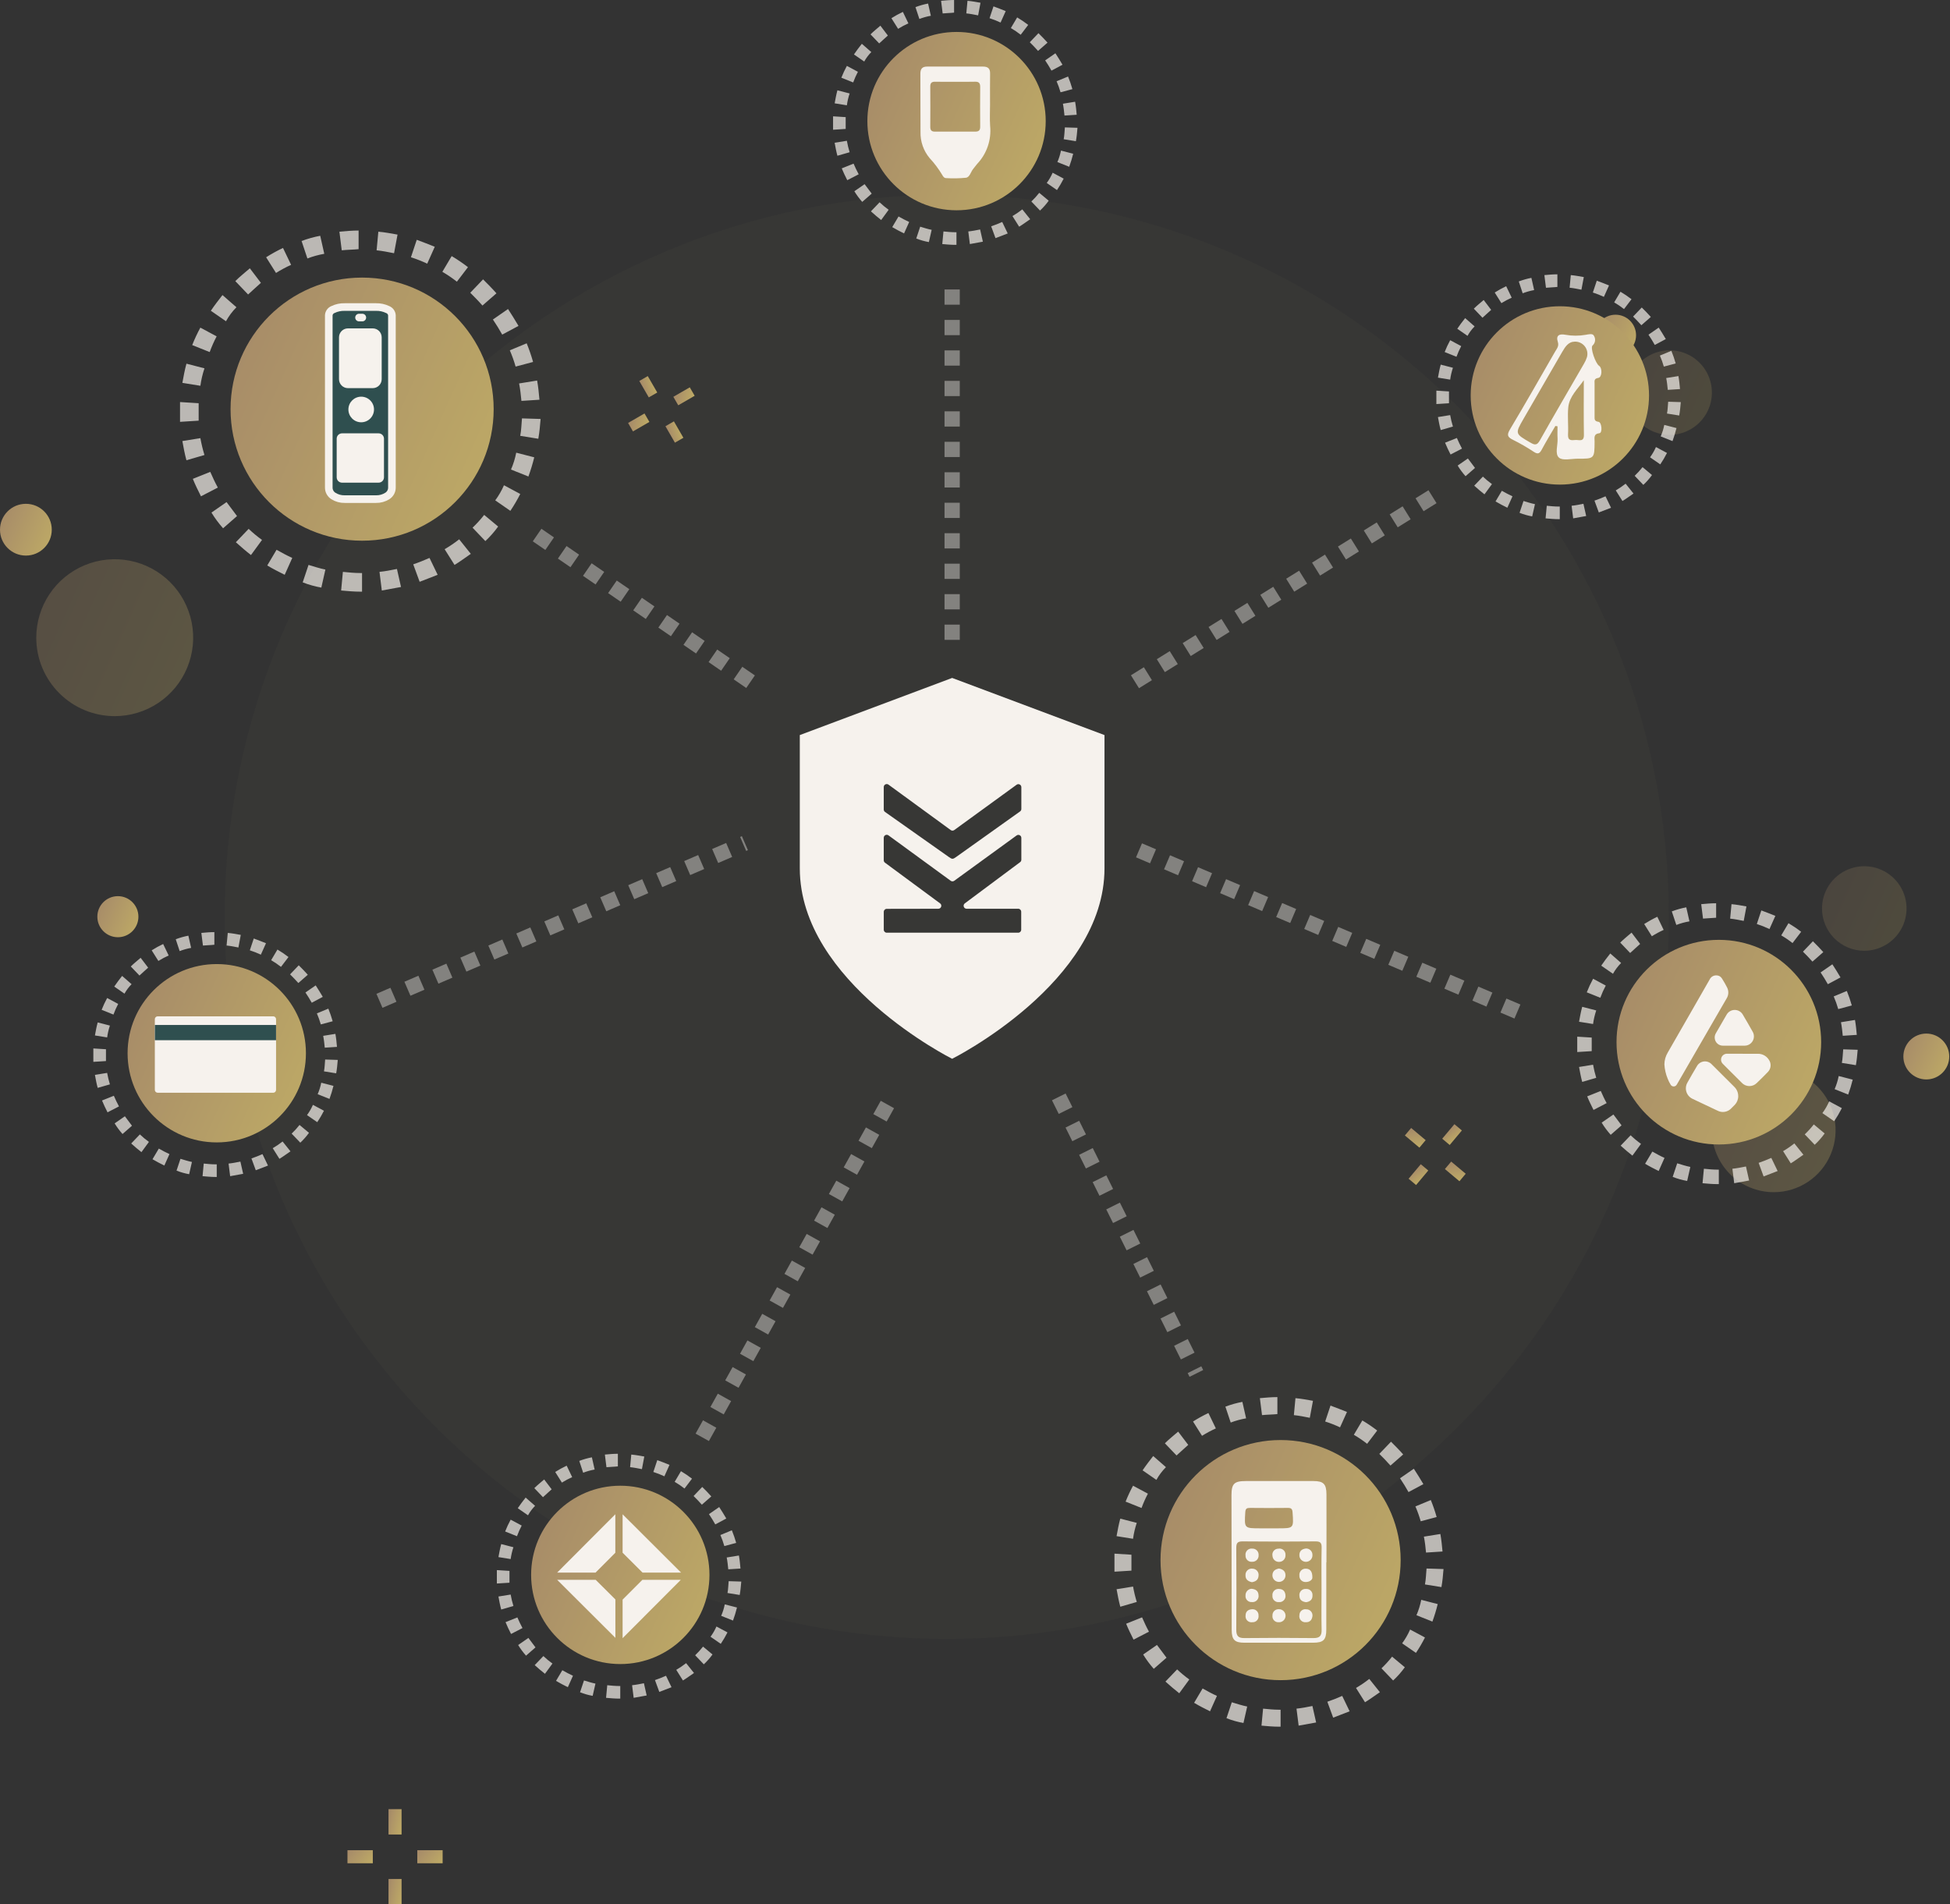 <svg width="256" height="250" viewBox="0 0 256 250" fill="none" xmlns="http://www.w3.org/2000/svg">
<rect x="0" y="0" width="256" height="250" fill="#333333" stroke="none"/>
<path d="M124.287 215.161C176.646 215.161 219.09 172.717 219.09 120.359C219.09 68.001 176.646 25.557 124.287 25.557C71.929 25.557 29.484 68.001 29.484 120.359C29.484 172.717 71.929 215.161 124.287 215.161Z" fill="#C3B075" fill-opacity="0.03"/>
<path opacity="0.3" d="M232.859 156.511C234.465 156.511 236.035 156.035 237.37 155.142C238.706 154.25 239.747 152.982 240.362 151.498C240.976 150.014 241.137 148.381 240.824 146.805C240.51 145.23 239.737 143.783 238.601 142.647C237.465 141.511 236.018 140.738 234.443 140.425C232.868 140.111 231.235 140.272 229.751 140.887C228.267 141.501 226.998 142.542 226.106 143.878C225.214 145.213 224.737 146.784 224.737 148.39C224.738 150.544 225.593 152.609 227.116 154.132C228.639 155.655 230.705 156.511 232.859 156.511Z" fill="url(#paint0_linear_657_5598)"/>
<path opacity="0.2" d="M244.746 124.818C245.843 124.818 246.916 124.492 247.829 123.882C248.742 123.272 249.453 122.406 249.873 121.391C250.293 120.377 250.403 119.261 250.189 118.185C249.975 117.108 249.446 116.119 248.67 115.343C247.894 114.567 246.905 114.038 245.828 113.824C244.752 113.61 243.636 113.72 242.622 114.14C241.607 114.56 240.741 115.271 240.131 116.184C239.521 117.097 239.195 118.17 239.195 119.267C239.195 120.739 239.78 122.151 240.821 123.192C241.862 124.233 243.274 124.818 244.746 124.818Z" fill="url(#paint1_linear_657_5598)"/>
<path opacity="0.3" d="M15.061 94.016C17.098 94.016 19.089 93.412 20.783 92.28C22.477 91.148 23.797 89.54 24.577 87.657C25.356 85.775 25.56 83.704 25.163 81.707C24.765 79.709 23.784 77.873 22.344 76.433C20.903 74.992 19.068 74.011 17.07 73.614C15.072 73.216 13.001 73.421 11.119 74.2C9.237 74.98 7.628 76.3 6.497 77.994C5.365 79.687 4.761 81.679 4.761 83.716C4.761 86.448 5.846 89.067 7.778 90.999C9.709 92.931 12.329 94.016 15.061 94.016Z" fill="url(#paint2_linear_657_5598)"/>
<path opacity="0.2" d="M219.192 57.087C220.29 57.087 221.363 56.762 222.275 56.152C223.188 55.542 223.9 54.675 224.32 53.661C224.74 52.647 224.85 51.531 224.635 50.454C224.421 49.378 223.893 48.389 223.116 47.612C222.34 46.836 221.351 46.308 220.275 46.093C219.198 45.879 218.082 45.989 217.068 46.409C216.054 46.829 215.187 47.541 214.577 48.453C213.967 49.366 213.642 50.439 213.642 51.537C213.642 53.009 214.226 54.421 215.267 55.462C216.308 56.502 217.72 57.087 219.192 57.087Z" fill="url(#paint3_linear_657_5598)"/>
<path d="M85.04 49.373L83.929 50.015L85.174 52.171L86.285 51.529L85.04 49.373Z" fill="url(#paint4_linear_657_5598)"/>
<path d="M88.472 55.316L87.36 55.957L88.605 58.114L89.717 57.472L88.472 55.316Z" fill="url(#paint5_linear_657_5598)"/>
<path d="M90.555 50.849L88.398 52.094L89.04 53.206L91.197 51.96L90.555 50.849Z" fill="url(#paint6_linear_657_5598)"/>
<path d="M84.612 54.28L82.455 55.525L83.097 56.636L85.253 55.391L84.612 54.28Z" fill="url(#paint7_linear_657_5598)"/>
<path d="M52.719 237.508H51.005V240.835H52.719V237.508Z" fill="url(#paint8_linear_657_5598)"/>
<path d="M52.719 246.673H51.005V250H52.719V246.673Z" fill="url(#paint9_linear_657_5598)"/>
<path d="M58.11 242.897H54.783V244.611H58.11V242.897Z" fill="url(#paint10_linear_657_5598)"/>
<path d="M48.943 242.897H45.616V244.611H48.943V242.897Z" fill="url(#paint11_linear_657_5598)"/>
<path d="M3.398 72.937C5.274 72.937 6.796 71.415 6.796 69.539C6.796 67.662 5.274 66.141 3.398 66.141C1.521 66.141 0 67.662 0 69.539C0 71.415 1.521 72.937 3.398 72.937Z" fill="url(#paint12_linear_657_5598)"/>
<path d="M15.475 123.039C16.964 123.039 18.171 121.832 18.171 120.344C18.171 118.855 16.964 117.648 15.475 117.648C13.987 117.648 12.78 118.855 12.78 120.344C12.78 121.832 13.987 123.039 15.475 123.039Z" fill="url(#paint13_linear_657_5598)"/>
<path d="M252.889 141.71C254.552 141.71 255.9 140.362 255.9 138.699C255.9 137.036 254.552 135.688 252.889 135.688C251.226 135.688 249.878 137.036 249.878 138.699C249.878 140.362 251.226 141.71 252.889 141.71Z" fill="url(#paint14_linear_657_5598)"/>
<path d="M191.919 148.407L190.937 147.583L189.336 149.49L190.319 150.315L191.919 148.407Z" fill="url(#paint15_linear_657_5598)"/>
<path d="M187.506 153.664L186.523 152.839L184.923 154.746L185.906 155.571L187.506 153.664Z" fill="url(#paint16_linear_657_5598)"/>
<path d="M192.422 154.091L190.515 152.491L189.69 153.474L191.597 155.074L192.422 154.091Z" fill="url(#paint17_linear_657_5598)"/>
<path d="M187.166 149.681L185.259 148.08L184.434 149.063L186.342 150.664L187.166 149.681Z" fill="url(#paint18_linear_657_5598)"/>
<path d="M212.09 46.706C213.578 46.706 214.785 45.499 214.785 44.011C214.785 42.523 213.578 41.316 212.09 41.316C210.601 41.316 209.395 42.523 209.395 44.011C209.395 45.499 210.601 46.706 212.09 46.706Z" fill="url(#paint19_linear_657_5598)"/>
<path d="M125.576 27.606C132.042 27.606 137.283 22.365 137.283 15.9C137.283 9.435 132.042 4.194 125.576 4.194C119.111 4.194 113.87 9.435 113.87 15.9C113.87 22.365 119.111 27.606 125.576 27.606Z" fill="url(#paint20_linear_657_5598)"/>
<g opacity="0.696">
<path d="M125.411 32.143C124.842 32.143 124.273 32.092 123.704 32.04L123.859 30.384C124.376 30.436 124.894 30.488 125.411 30.488H125.566V32.143H125.411ZM127.326 32.04L127.12 30.384C127.637 30.332 128.154 30.229 128.672 30.125L129.034 31.729L127.326 32.04ZM121.944 31.781C121.378 31.679 120.823 31.522 120.288 31.311L120.805 29.759C121.323 29.914 121.788 30.069 122.311 30.172L121.944 31.781ZM130.692 31.264L130.123 29.711C130.594 29.556 131.106 29.349 131.572 29.142L132.296 30.647C131.776 30.85 131.207 31.057 130.69 31.264H130.692ZM118.686 30.643C118.169 30.384 117.651 30.125 117.134 29.815L117.962 28.418C118.432 28.677 118.893 28.935 119.359 29.142L118.686 30.643ZM133.798 29.763L132.918 28.366C133.369 28.103 133.801 27.809 134.212 27.487L135.246 28.78C134.778 29.09 134.312 29.449 133.795 29.763H133.798ZM115.681 28.885C115.211 28.522 114.802 28.16 114.336 27.746L115.474 26.556C115.847 26.912 116.245 27.24 116.664 27.539L115.681 28.885ZM136.538 27.643L135.4 26.453C135.771 26.099 136.117 25.718 136.435 25.315L137.676 26.349C137.34 26.816 136.958 27.248 136.538 27.641V27.643ZM113.197 26.505C112.811 26.07 112.465 25.603 112.162 25.108L113.507 24.176L114.439 25.418L113.197 26.505ZM138.763 24.952L137.418 24.021C137.726 23.603 137.986 23.152 138.194 22.676L139.642 23.452C139.38 23.969 139.086 24.469 138.763 24.95V24.952ZM111.231 23.656C110.972 23.139 110.713 22.621 110.506 22.104L112.059 21.483C112.266 21.953 112.473 22.414 112.731 22.88L111.231 23.656ZM140.368 21.896L138.816 21.275C139.027 20.792 139.184 20.287 139.286 19.77L140.89 20.184C140.747 20.764 140.573 21.335 140.368 21.896ZM109.936 20.447C109.781 19.878 109.678 19.309 109.574 18.74L111.178 18.481C111.268 18.99 111.389 19.492 111.54 19.986L109.936 20.447ZM141.247 18.537L139.643 18.278C139.747 17.761 139.747 17.243 139.799 16.726L141.454 16.778C141.403 17.394 141.352 17.963 141.247 18.537ZM109.367 17.032V15.271L111.023 15.375V16.927L109.367 17.032ZM139.747 15.168C139.695 14.651 139.643 14.133 139.54 13.616L141.144 13.357C141.247 13.926 141.299 14.495 141.351 15.066L139.747 15.168ZM111.179 13.823L109.575 13.564C109.679 12.995 109.782 12.426 109.937 11.856L111.541 12.27C111.372 12.775 111.25 13.295 111.179 13.823ZM139.229 12.115C139.088 11.622 138.915 11.138 138.712 10.667L140.217 10.046C140.438 10.587 140.628 11.139 140.786 11.701L139.229 12.115ZM112.007 10.823L110.455 10.202C110.665 9.671 110.907 9.152 111.179 8.65L112.628 9.426C112.39 9.877 112.182 10.344 112.007 10.823ZM138.039 9.271C137.781 8.8 137.522 8.391 137.212 7.926L138.557 6.994C138.867 7.465 139.178 7.977 139.488 8.499L138.039 9.271ZM113.456 8.078L112.11 7.147C112.421 6.676 112.783 6.215 113.145 5.75L114.387 6.836C114.02 7.205 113.707 7.623 113.456 8.078ZM136.279 6.684C135.917 6.27 135.555 5.908 135.193 5.545L136.331 4.356C136.745 4.769 137.159 5.183 137.521 5.597L136.279 6.684ZM115.423 5.701L114.284 4.511C114.698 4.097 115.164 3.735 115.578 3.372L116.561 4.666C116.199 4.973 115.837 5.336 115.423 5.698V5.701ZM134.002 4.562C133.591 4.24 133.159 3.946 132.708 3.683L133.536 2.286C134.039 2.584 134.523 2.912 134.985 3.269L134.002 4.562ZM117.906 3.786L117.027 2.389C117.511 2.083 118.013 1.806 118.532 1.562L119.256 3.067C118.79 3.274 118.339 3.513 117.906 3.783V3.786ZM131.358 2.959C130.888 2.738 130.404 2.548 129.91 2.389L130.427 0.837C130.996 1.044 131.514 1.251 132.031 1.458L131.358 2.959ZM120.697 2.488L120.185 0.936C120.723 0.732 121.277 0.574 121.841 0.466L122.203 2.07C121.69 2.161 121.187 2.301 120.701 2.489L120.697 2.488ZM128.411 2.018C127.894 1.914 127.376 1.811 126.859 1.759L127.014 0.103C127.583 0.155 128.152 0.259 128.722 0.362L128.411 2.018ZM123.754 1.759L123.547 0.103C124.116 0.052 124.685 0 125.254 0V1.656C124.789 1.712 124.272 1.712 123.755 1.765L123.754 1.759Z" fill="#F6F2ED"/>
</g>
<path d="M129.975 13.671C129.975 14.622 129.922 15.576 129.985 16.524C130.077 17.428 129.974 18.341 129.682 19.201C129.389 20.061 128.915 20.849 128.292 21.509C128.104 21.715 127.949 21.959 127.765 22.175C127.436 22.561 127.327 23.256 126.819 23.334C125.952 23.42 125.08 23.436 124.21 23.383C123.948 23.383 123.804 23.159 123.697 22.961C123.221 22.166 122.664 21.423 122.033 20.745C121.236 19.786 120.814 18.57 120.846 17.323C120.823 14.779 120.851 12.233 120.829 9.689C120.824 9.037 121.068 8.738 121.727 8.741C124.169 8.75 126.611 8.75 129.054 8.741C129.695 8.741 129.995 8.994 129.982 9.661C129.959 10.998 129.976 12.334 129.975 13.671ZM125.389 10.736C124.516 10.736 123.643 10.752 122.77 10.729C122.3 10.717 122.126 10.907 122.128 11.362C122.139 13.133 122.139 14.905 122.128 16.676C122.128 17.105 122.316 17.28 122.726 17.28C124.497 17.276 126.269 17.276 128.041 17.28C128.489 17.28 128.687 17.11 128.682 16.64C128.667 14.895 128.667 13.149 128.682 11.403C128.682 10.912 128.509 10.711 128.004 10.727C127.132 10.754 126.258 10.735 125.385 10.735" fill="#F6F2ED"/>
<path d="M204.781 63.619C211.246 63.619 216.487 58.378 216.487 51.913C216.487 45.448 211.246 40.206 204.781 40.206C198.315 40.206 193.074 45.448 193.074 51.913C193.074 58.378 198.315 63.619 204.781 63.619Z" fill="url(#paint21_linear_657_5598)"/>
<g opacity="0.696">
<path d="M204.614 68.156C204.045 68.156 203.476 68.104 202.907 68.052L203.062 66.397C203.58 66.448 204.097 66.5 204.614 66.5H204.77V68.156H204.614ZM206.53 68.052L206.323 66.397C206.84 66.345 207.357 66.242 207.875 66.138L208.237 67.742L206.53 68.052ZM201.147 67.794C200.581 67.692 200.026 67.534 199.491 67.323L200.009 65.771C200.526 65.926 200.992 66.082 201.514 66.185L201.147 67.794ZM209.896 67.276L209.326 65.724C209.797 65.569 210.309 65.362 210.775 65.155L211.499 66.66C210.979 66.862 210.41 67.069 209.893 67.276H209.896ZM197.889 66.656C197.372 66.397 196.854 66.138 196.337 65.828L197.165 64.431C197.635 64.689 198.096 64.948 198.562 65.155L197.889 66.656ZM213.001 65.776L212.121 64.379C212.572 64.116 213.004 63.822 213.415 63.499L214.45 64.793C213.981 65.102 213.515 65.462 212.998 65.776H213.001ZM194.884 64.897C194.414 64.535 194.005 64.173 193.539 63.759L194.677 62.569C195.05 62.924 195.448 63.253 195.867 63.552L194.884 64.897ZM215.741 63.656L214.603 62.465C214.974 62.111 215.32 61.731 215.638 61.327L216.879 62.362C216.543 62.828 216.162 63.261 215.741 63.654V63.656ZM192.4 62.517C192.014 62.083 191.668 61.616 191.365 61.12L192.71 60.189L193.642 61.431L192.4 62.517ZM217.966 60.965L216.621 60.034C216.929 59.616 217.189 59.164 217.397 58.689L218.846 59.465C218.583 59.981 218.289 60.481 217.966 60.962V60.965ZM190.434 59.669C190.175 59.151 189.916 58.634 189.71 58.117L191.262 57.496C191.469 57.966 191.676 58.427 191.934 58.893L190.434 59.669ZM219.571 57.909L218.019 57.288C218.23 56.805 218.388 56.3 218.489 55.783L220.093 56.197C219.95 56.776 219.776 57.348 219.571 57.909ZM189.139 56.46C188.984 55.891 188.881 55.322 188.777 54.753L190.381 54.494C190.471 55.002 190.592 55.505 190.743 55.999L189.139 56.46ZM220.45 54.549L218.846 54.291C218.95 53.773 218.95 53.256 219.002 52.739L220.657 52.79C220.606 53.407 220.555 53.976 220.45 54.549ZM188.57 53.044V51.284L190.226 51.388V52.94L188.57 53.044ZM218.95 51.181C218.898 50.663 218.846 50.146 218.743 49.629L220.347 49.37C220.45 49.939 220.502 50.508 220.554 51.078L218.95 51.181ZM190.382 49.836L188.778 49.577C188.882 49.008 188.985 48.439 189.14 47.868L190.744 48.282C190.575 48.788 190.453 49.307 190.382 49.836ZM218.433 48.128C218.291 47.635 218.119 47.151 217.915 46.679L219.42 46.059C219.641 46.599 219.831 47.152 219.989 47.714L218.433 48.128ZM191.21 46.836L189.658 46.215C189.868 45.683 190.11 45.165 190.382 44.663L191.831 45.439C191.593 45.89 191.386 46.357 191.21 46.836ZM217.243 45.283C216.984 44.813 216.725 44.404 216.415 43.938L217.76 43.007C218.07 43.477 218.381 43.99 218.691 44.512L217.243 45.283ZM192.659 44.091L191.313 43.159C191.624 42.689 191.986 42.228 192.348 41.762L193.59 42.849C193.223 43.217 192.91 43.635 192.659 44.091ZM215.482 42.696C215.12 42.282 214.758 41.92 214.396 41.558L215.534 40.368C215.948 40.782 216.362 41.196 216.724 41.61L215.482 42.696ZM194.626 41.713L193.487 40.523C193.901 40.109 194.367 39.747 194.781 39.385L195.764 40.679C195.402 40.985 195.04 41.348 194.626 41.711V41.713ZM213.205 40.575C212.795 40.253 212.362 39.959 211.911 39.696L212.739 38.299C213.242 38.596 213.726 38.925 214.188 39.282L213.205 40.575ZM197.109 39.799L196.23 38.402C196.714 38.096 197.217 37.819 197.735 37.574L198.459 39.079C197.993 39.287 197.542 39.526 197.109 39.795V39.799ZM210.562 38.971C210.091 38.751 209.608 38.56 209.113 38.402L209.63 36.85C210.199 37.057 210.717 37.264 211.234 37.471L210.562 38.971ZM199.9 38.501L199.389 36.949C199.926 36.744 200.48 36.587 201.044 36.478L201.406 38.082C200.893 38.174 200.39 38.314 199.904 38.502L199.9 38.501ZM207.614 38.031C207.097 37.927 206.579 37.824 206.062 37.772L206.217 36.116C206.786 36.168 207.356 36.271 207.925 36.375L207.614 38.031ZM202.957 37.772L202.75 36.116C203.319 36.064 203.888 36.013 204.457 36.013V37.668C203.992 37.725 203.475 37.725 202.958 37.778L202.957 37.772Z" fill="#F6F2ED"/>
</g>
<path d="M204.191 55.923C203.595 56.95 202.968 57.964 202.411 59.011C202.135 59.527 201.913 59.685 201.36 59.317C200.48 58.733 199.564 58.204 198.617 57.735C197.922 57.391 197.789 57.115 198.227 56.383C200.244 53.007 202.187 49.587 204.148 46.177C204.373 45.787 204.698 45.448 204.515 44.887C204.224 44.001 204.751 43.804 205.493 43.946C206.376 44.107 207.281 44.11 208.165 43.955C208.527 43.896 209.102 43.727 209.262 44.096C209.384 44.295 209.432 44.531 209.398 44.762C209.363 44.993 209.249 45.205 209.074 45.36C208.736 45.657 209.472 47.726 209.926 48.019C210.379 48.313 210.333 49.535 209.825 49.612C209.241 49.701 209.34 50.024 209.34 50.364C209.335 51.787 209.34 53.209 209.34 54.632C209.34 54.995 209.285 55.303 209.852 55.377C210.292 55.433 210.392 56.817 209.99 56.867C209.165 56.967 209.346 57.49 209.342 57.968C209.325 60.226 209.327 60.226 207.099 60.219C206.264 60.219 205.155 60.502 204.669 60.083C204.091 59.584 204.531 58.442 204.481 57.581C204.449 57.044 204.475 56.504 204.475 55.966L204.193 55.924M206.685 44.856C205.927 44.872 205.499 45.492 205.106 46.173C203.413 49.104 201.72 52.033 200.026 54.961C198.876 56.954 198.892 56.936 200.926 58.112C201.506 58.448 201.788 58.473 202.165 57.804C204.053 54.442 206.007 51.118 207.932 47.776C208.102 47.496 208.239 47.198 208.34 46.887C208.408 46.639 208.417 46.379 208.364 46.128C208.312 45.877 208.2 45.642 208.038 45.443C207.877 45.244 207.669 45.086 207.434 44.983C207.199 44.881 206.943 44.836 206.687 44.853M207.926 49.913C207.136 51.054 206.034 52.04 205.889 53.45C205.767 54.637 205.919 55.85 205.854 57.046C205.808 57.883 206.314 57.806 206.818 57.762C207.282 57.721 207.956 58.075 207.939 57.09C207.898 54.698 207.926 52.305 207.926 49.913Z" fill="#F6F2ED"/>
<path d="M28.456 149.975C34.922 149.975 40.163 144.734 40.163 138.269C40.163 131.804 34.922 126.563 28.456 126.563C21.991 126.563 16.75 131.804 16.75 138.269C16.75 144.734 21.991 149.975 28.456 149.975Z" fill="url(#paint22_linear_657_5598)"/>
<g opacity="0.696">
<path d="M28.299 154.513C27.73 154.513 27.161 154.461 26.591 154.409L26.747 152.754C27.264 152.805 27.782 152.857 28.299 152.857H28.454V154.513H28.299ZM30.214 154.409L30.007 152.754C30.525 152.702 31.042 152.598 31.559 152.495L31.922 154.099L30.214 154.409ZM24.831 154.151C24.265 154.049 23.711 153.891 23.176 153.68L23.693 152.128C24.21 152.283 24.676 152.439 25.198 152.542L24.831 154.151ZM33.58 153.633L33.011 152.081C33.481 151.926 33.994 151.719 34.46 151.512L35.184 153.017C34.664 153.219 34.095 153.426 33.577 153.633H33.58ZM21.574 153.012C21.056 152.754 20.539 152.495 20.021 152.185L20.849 150.788C21.32 151.046 21.781 151.305 22.246 151.512L21.574 153.012ZM36.685 152.133L35.806 150.736C36.257 150.473 36.689 150.179 37.099 149.856L38.134 151.15C37.666 151.459 37.2 151.819 36.683 152.133H36.685ZM18.569 151.254C18.099 150.892 17.689 150.53 17.224 150.116L18.362 148.926C18.735 149.281 19.133 149.61 19.552 149.909L18.569 151.254ZM39.426 150.012L38.288 148.822C38.659 148.468 39.005 148.088 39.322 147.684L40.564 148.719C40.227 149.185 39.846 149.618 39.426 150.011V150.012ZM16.085 148.874C15.699 148.44 15.353 147.973 15.05 147.477L16.395 146.546L17.326 147.788L16.085 148.874ZM41.651 147.322L40.305 146.391C40.613 145.973 40.873 145.521 41.081 145.045L42.53 145.822C42.268 146.338 41.974 146.838 41.651 147.319V147.322ZM14.118 146.026C13.86 145.508 13.601 144.991 13.394 144.474L14.946 143.853C15.153 144.323 15.36 144.784 15.619 145.25L14.118 146.026ZM43.255 144.266L41.703 143.645C41.914 143.162 42.072 142.657 42.174 142.14L43.778 142.554C43.635 143.133 43.46 143.705 43.255 144.266ZM12.824 142.817C12.669 142.248 12.565 141.679 12.462 141.11L14.066 140.851C14.156 141.359 14.277 141.862 14.428 142.356L12.824 142.817ZM44.135 140.906L42.531 140.648C42.635 140.13 42.635 139.613 42.686 139.095L44.342 139.147C44.29 139.763 44.239 140.333 44.135 140.906ZM12.255 139.401V137.641L13.911 137.745V139.297L12.255 139.401ZM42.635 137.538C42.583 137.02 42.531 136.503 42.428 135.985L44.032 135.727C44.135 136.296 44.187 136.865 44.239 137.435L42.635 137.538ZM14.067 136.192L12.463 135.934C12.566 135.365 12.67 134.795 12.825 134.225L14.429 134.639C14.259 135.144 14.138 135.664 14.067 136.192ZM42.117 134.485C41.976 133.992 41.803 133.508 41.6 133.036L43.105 132.415C43.325 132.956 43.516 133.509 43.674 134.071L42.117 134.485ZM14.895 133.193L13.342 132.572C13.552 132.04 13.794 131.522 14.067 131.019L15.515 131.796C15.277 132.247 15.07 132.714 14.895 133.193ZM40.927 131.64C40.668 131.17 40.41 130.761 40.099 130.295L41.444 129.364C41.755 129.834 42.065 130.347 42.376 130.869L40.927 131.64ZM16.343 130.448L14.998 129.516C15.309 129.046 15.671 128.585 16.033 128.119L17.275 129.206C16.908 129.574 16.594 129.992 16.343 130.448ZM39.167 129.053C38.805 128.639 38.443 128.277 38.081 127.915L39.219 126.725C39.633 127.139 40.047 127.553 40.409 127.967L39.167 129.053ZM18.31 128.07L17.172 126.88C17.586 126.466 18.052 126.104 18.465 125.742L19.449 127.036C19.086 127.342 18.724 127.705 18.31 128.068V128.07ZM36.889 126.932C36.479 126.61 36.047 126.316 35.596 126.053L36.424 124.656C36.926 124.953 37.41 125.282 37.873 125.639L36.889 126.932ZM20.794 126.156L19.914 124.759C20.398 124.452 20.901 124.176 21.419 123.931L22.144 125.436C21.678 125.644 21.227 125.883 20.794 126.152V126.156ZM34.246 125.328C33.776 125.107 33.292 124.917 32.797 124.759L33.315 123.207C33.884 123.414 34.401 123.621 34.919 123.828L34.246 125.328ZM23.585 124.858L23.073 123.306C23.61 123.101 24.164 122.944 24.729 122.835L25.091 124.439C24.578 124.53 24.075 124.671 23.589 124.859L23.585 124.858ZM31.299 124.387C30.781 124.284 30.264 124.18 29.747 124.129L29.902 122.473C30.471 122.525 31.04 122.628 31.609 122.732L31.299 124.387ZM26.641 124.129L26.434 122.473C27.003 122.421 27.573 122.37 28.142 122.37V124.025C27.677 124.082 27.16 124.082 26.642 124.134L26.641 124.129Z" fill="#F6F2ED"/>
</g>
<path d="M35.866 143.457H20.703C20.603 143.457 20.507 143.417 20.436 143.346C20.366 143.276 20.326 143.18 20.326 143.08V133.8C20.326 133.7 20.366 133.605 20.436 133.534C20.507 133.463 20.603 133.424 20.703 133.424H35.866C35.966 133.424 36.062 133.463 36.132 133.534C36.203 133.605 36.242 133.7 36.242 133.8V143.087C36.24 143.185 36.2 143.279 36.13 143.349C36.059 143.418 35.965 143.457 35.866 143.457Z" fill="#F6F2ED"/>
<path d="M20.334 135.559H36.241" stroke="#2F4F4F" stroke-width="2"/>
<path d="M168.118 220.574C176.824 220.574 183.881 213.517 183.881 204.811C183.881 196.106 176.824 189.049 168.118 189.049C159.413 189.049 152.355 196.106 152.355 204.811C152.355 213.517 159.413 220.574 168.118 220.574Z" fill="url(#paint23_linear_657_5598)"/>
<g opacity="0.696">
<path d="M167.91 226.681C167.144 226.681 166.377 226.611 165.611 226.542L165.82 224.312C166.517 224.382 167.213 224.452 167.91 224.452H168.119V226.681H167.91ZM170.489 226.542L170.207 224.312C170.904 224.243 171.6 224.104 172.297 223.964L172.785 226.128L170.489 226.542ZM163.245 226.194C162.483 226.059 161.736 225.849 161.016 225.566L161.713 223.476C162.41 223.685 163.036 223.894 163.734 224.034L163.245 226.194ZM175.022 225.497L174.256 223.406C174.883 223.198 175.579 222.918 176.207 222.64L177.182 224.66C176.481 224.939 175.715 225.218 175.018 225.497H175.022ZM158.856 224.66C158.159 224.312 157.463 223.963 156.766 223.546L157.88 221.664C158.508 222.012 159.134 222.361 159.762 222.64L158.856 224.66ZM179.204 223.476L178.019 221.595C178.627 221.24 179.209 220.845 179.762 220.41L181.155 222.153C180.523 222.57 179.892 223.057 179.199 223.476H179.204ZM154.815 222.292C154.187 221.804 153.63 221.316 153.003 220.758L154.536 219.159C155.037 219.637 155.572 220.08 156.135 220.483L154.815 222.292ZM182.897 220.619L181.364 219.02C181.864 218.543 182.329 218.03 182.757 217.487L184.429 218.88C183.975 219.508 183.46 220.091 182.892 220.619H182.897ZM151.47 219.086C150.951 218.501 150.485 217.872 150.077 217.204L151.889 215.95L153.143 217.623L151.47 219.086ZM185.888 216.992L184.077 215.738C184.491 215.175 184.842 214.567 185.122 213.926L187.073 214.971C186.72 215.668 186.324 216.343 185.888 216.992ZM148.817 215.253C148.469 214.556 148.12 213.86 147.842 213.163L149.932 212.327C150.214 212.954 150.49 213.581 150.838 214.208L148.817 215.253ZM188.046 212.884L185.955 212.047C186.237 211.399 186.448 210.721 186.583 210.027L188.746 210.585C188.555 211.363 188.322 212.13 188.048 212.884H188.046ZM147.075 210.933C146.866 210.166 146.727 209.399 146.587 208.634L148.751 208.285C148.872 208.968 149.035 209.643 149.239 210.306L147.075 210.933ZM189.234 208.354L187.07 208.006C187.209 207.309 187.209 206.613 187.279 205.916L189.508 205.985C189.443 206.822 189.373 207.585 189.234 208.355V208.354ZM146.309 206.333V203.964L148.538 204.103V206.193L146.309 206.333ZM187.213 203.822C187.143 203.125 187.074 202.429 186.931 201.732L189.094 201.383C189.234 202.15 189.303 202.917 189.377 203.683L187.213 203.822ZM148.748 202.014L146.584 201.666C146.723 200.899 146.866 200.132 147.072 199.367L149.236 199.924C149.008 200.604 148.844 201.303 148.748 202.014ZM186.516 199.715C186.326 199.05 186.093 198.398 185.819 197.764L187.84 196.927C188.137 197.655 188.393 198.4 188.606 199.157L186.516 199.715ZM149.863 197.971L147.772 197.135C148.055 196.42 148.381 195.721 148.748 195.045L150.699 196.09C150.378 196.698 150.099 197.326 149.863 197.971ZM184.913 195.881C184.565 195.254 184.216 194.697 183.798 194.069L185.61 192.815C186.028 193.443 186.446 194.139 186.864 194.836L184.913 195.881ZM151.814 194.282L150.002 193.028C150.42 192.401 150.908 191.774 151.395 191.147L153.068 192.61C152.574 193.106 152.152 193.667 151.814 194.279V194.282ZM182.544 192.401C182.056 191.843 181.569 191.355 181.08 190.867L182.614 189.268C183.172 189.826 183.729 190.383 184.213 190.941L182.544 192.401ZM154.462 191.077L152.928 189.478C153.486 188.92 154.113 188.433 154.671 187.944L155.994 189.687C155.507 190.098 155.019 190.586 154.462 191.073V191.077ZM179.478 189.544C178.926 189.109 178.343 188.714 177.736 188.359L178.851 186.478C179.528 186.879 180.179 187.321 180.802 187.801L179.478 189.544ZM157.807 188.499L156.623 186.617C157.273 186.204 157.948 185.832 158.643 185.502L159.619 187.523C158.993 187.805 158.387 188.13 157.806 188.495L157.807 188.499ZM175.924 187.384C175.291 187.086 174.64 186.83 173.973 186.617L174.67 184.527C175.437 184.809 176.134 185.085 176.834 185.363L175.924 187.384ZM161.57 186.756L160.873 184.666C161.596 184.393 162.342 184.183 163.102 184.039L163.591 186.202C162.901 186.321 162.224 186.505 161.569 186.754L161.57 186.756ZM171.953 186.129C171.256 185.99 170.559 185.847 169.862 185.781L170.071 183.551C170.838 183.621 171.605 183.76 172.37 183.899L171.953 186.129ZM165.681 185.781L165.399 183.551C166.165 183.482 166.932 183.412 167.698 183.412V185.642C167.074 185.707 166.377 185.707 165.681 185.778V185.781Z" fill="#F6F2ED"/>
</g>
<path d="M174.119 205.1C174.119 208.044 174.119 210.988 174.119 213.932C174.119 215.287 173.742 215.654 172.397 215.656C169.384 215.659 166.37 215.659 163.357 215.656C162.089 215.656 161.703 215.267 161.699 213.972C161.684 208.084 161.675 202.198 161.671 196.313C161.671 194.77 162.026 194.432 163.575 194.432C166.519 194.432 169.464 194.432 172.407 194.432C173.739 194.432 174.134 194.808 174.14 196.163C174.155 199.142 174.14 202.12 174.14 205.1H174.115M173.493 208.675C173.493 206.841 173.466 205.006 173.507 203.174C173.521 202.529 173.325 202.351 172.688 202.356C169.504 202.386 166.32 202.392 163.137 202.356C162.409 202.347 162.296 202.624 162.301 203.261C162.328 206.825 162.328 210.388 162.301 213.952C162.295 214.749 162.55 215.059 163.378 215.048C166.389 215.013 169.399 215.013 172.409 215.048C173.215 215.058 173.524 214.79 173.505 213.971C173.464 212.207 173.493 210.443 173.492 208.678M166.51 200.64H167.755C169.854 200.64 169.84 200.64 169.691 198.56C169.66 198.126 169.548 197.955 169.091 197.96C167.431 197.981 165.769 197.976 164.105 197.96C163.691 197.96 163.515 198.034 163.484 198.518C163.352 200.64 163.331 200.64 165.471 200.64H166.506" fill="#F6F2ED"/>
<path d="M164.35 207.712C163.851 207.597 163.497 207.356 163.512 206.805C163.503 206.682 163.521 206.558 163.566 206.444C163.611 206.329 163.681 206.226 163.772 206.143C163.863 206.059 163.971 205.997 164.089 205.962C164.207 205.927 164.331 205.918 164.453 205.938C164.567 205.942 164.68 205.97 164.782 206.021C164.885 206.071 164.976 206.143 165.049 206.231C165.122 206.32 165.175 206.422 165.206 206.532C165.236 206.643 165.243 206.758 165.225 206.871C165.191 207.421 164.828 207.635 164.35 207.712Z" fill="#F6F2ED"/>
<path d="M172.289 207.14C172.278 207.388 171.937 207.684 171.442 207.687C171.328 207.696 171.214 207.68 171.107 207.641C171 207.602 170.902 207.54 170.821 207.459C170.74 207.379 170.677 207.282 170.637 207.175C170.597 207.069 170.58 206.954 170.588 206.84C170.573 206.718 170.586 206.594 170.626 206.477C170.667 206.361 170.733 206.255 170.82 206.168C170.908 206.081 171.014 206.015 171.131 205.976C171.247 205.936 171.372 205.924 171.494 205.939C171.979 205.965 172.315 206.286 172.289 207.142" fill="#F6F2ED"/>
<path d="M171.486 210.34C170.994 210.283 170.616 210.081 170.593 209.527C170.573 209.406 170.58 209.282 170.615 209.164C170.651 209.046 170.712 208.938 170.796 208.848C170.88 208.758 170.983 208.689 171.098 208.645C171.213 208.602 171.337 208.586 171.459 208.598C171.572 208.588 171.687 208.604 171.794 208.643C171.901 208.682 171.998 208.744 172.078 208.825C172.159 208.905 172.221 209.002 172.26 209.109C172.3 209.216 172.315 209.331 172.306 209.444C172.323 209.995 171.996 210.248 171.491 210.338" fill="#F6F2ED"/>
<path d="M165.233 204.168C165.241 204.282 165.225 204.395 165.185 204.502C165.146 204.609 165.085 204.706 165.005 204.788C164.926 204.869 164.83 204.933 164.725 204.975C164.619 205.017 164.506 205.036 164.392 205.031C164.279 205.045 164.164 205.034 164.055 204.998C163.947 204.963 163.847 204.904 163.764 204.827C163.68 204.749 163.615 204.654 163.572 204.548C163.529 204.442 163.51 204.328 163.516 204.214C163.496 204.093 163.505 203.968 163.542 203.851C163.579 203.733 163.642 203.626 163.728 203.537C163.813 203.449 163.918 203.381 164.034 203.34C164.151 203.299 164.275 203.286 164.397 203.302C164.51 203.297 164.624 203.316 164.73 203.358C164.835 203.401 164.931 203.465 165.01 203.547C165.089 203.629 165.15 203.726 165.189 203.833C165.227 203.941 165.243 204.055 165.234 204.168" fill="#F6F2ED"/>
<path d="M168.767 209.514C168.77 209.627 168.748 209.739 168.704 209.842C168.66 209.946 168.595 210.039 168.513 210.115C168.43 210.192 168.333 210.25 168.226 210.287C168.12 210.323 168.007 210.337 167.894 210.326C167.781 210.337 167.666 210.322 167.559 210.283C167.451 210.244 167.354 210.182 167.273 210.101C167.192 210.02 167.13 209.923 167.091 209.815C167.052 209.708 167.037 209.593 167.048 209.48C167.033 209.357 167.047 209.233 167.088 209.117C167.129 209.001 167.197 208.896 167.286 208.811C167.375 208.726 167.483 208.662 167.6 208.626C167.718 208.589 167.843 208.581 167.964 208.601C168.497 208.629 168.751 208.977 168.764 209.517" fill="#F6F2ED"/>
<path d="M164.294 208.574C164.859 208.624 165.197 208.87 165.225 209.409C165.244 209.53 165.235 209.654 165.197 209.772C165.16 209.889 165.097 209.996 165.011 210.085C164.925 210.173 164.82 210.24 164.704 210.281C164.588 210.322 164.464 210.335 164.342 210.32C164.229 210.329 164.115 210.312 164.008 210.271C163.902 210.231 163.806 210.167 163.727 210.085C163.648 210.003 163.588 209.905 163.551 209.797C163.514 209.689 163.502 209.574 163.515 209.461C163.504 209.241 163.579 209.026 163.724 208.86C163.87 208.695 164.074 208.593 164.293 208.575" fill="#F6F2ED"/>
<path d="M167.944 205.046C167.832 205.053 167.719 205.037 167.613 205C167.507 204.963 167.409 204.904 167.326 204.828C167.243 204.753 167.175 204.661 167.128 204.559C167.081 204.456 167.055 204.345 167.052 204.233C167.03 204.121 167.034 204.006 167.062 203.895C167.091 203.785 167.143 203.682 167.215 203.594C167.288 203.506 167.379 203.436 167.482 203.387C167.585 203.338 167.697 203.312 167.811 203.312C167.931 203.286 168.055 203.289 168.174 203.32C168.293 203.351 168.403 203.409 168.496 203.49C168.588 203.571 168.66 203.672 168.707 203.786C168.753 203.9 168.772 204.023 168.762 204.145C168.77 204.259 168.755 204.373 168.718 204.48C168.681 204.588 168.622 204.687 168.546 204.771C168.469 204.855 168.376 204.923 168.273 204.97C168.169 205.017 168.058 205.043 167.944 205.046Z" fill="#F6F2ED"/>
<path d="M171.443 203.286C171.556 203.282 171.668 203.301 171.773 203.342C171.879 203.383 171.974 203.445 172.054 203.524C172.135 203.604 172.198 203.698 172.24 203.803C172.282 203.907 172.303 204.02 172.3 204.132C172.307 204.248 172.29 204.364 172.251 204.473C172.211 204.582 172.15 204.682 172.071 204.767C171.992 204.851 171.897 204.919 171.791 204.966C171.685 205.013 171.57 205.038 171.454 205.039C171.338 205.041 171.223 205.019 171.116 204.974C171.009 204.93 170.912 204.864 170.831 204.782C170.75 204.699 170.686 204.6 170.644 204.492C170.602 204.384 170.583 204.269 170.586 204.153C170.586 203.613 170.918 203.351 171.443 203.289" fill="#F6F2ED"/>
<path d="M167.902 205.916C168.39 206.01 168.749 206.235 168.763 206.781C168.768 206.896 168.749 207.011 168.708 207.119C168.668 207.227 168.606 207.325 168.526 207.408C168.447 207.492 168.352 207.558 168.246 207.604C168.14 207.65 168.026 207.674 167.911 207.675C167.796 207.675 167.682 207.653 167.576 207.609C167.469 207.565 167.373 207.5 167.292 207.418C167.212 207.336 167.148 207.238 167.106 207.131C167.064 207.024 167.043 206.91 167.046 206.795C167.058 206.248 167.408 206.012 167.902 205.916Z" fill="#F6F2ED"/>
<path d="M167.9 211.258C168.016 211.256 168.13 211.277 168.237 211.32C168.344 211.364 168.441 211.428 168.523 211.51C168.604 211.592 168.668 211.689 168.711 211.796C168.754 211.903 168.775 212.018 168.772 212.133C168.769 212.249 168.744 212.362 168.696 212.467C168.648 212.572 168.58 212.667 168.495 212.745C168.41 212.823 168.31 212.883 168.201 212.921C168.092 212.96 167.977 212.976 167.862 212.968C167.748 212.975 167.635 212.957 167.529 212.915C167.424 212.872 167.329 212.807 167.252 212.724C167.175 212.641 167.117 212.542 167.082 212.433C167.048 212.325 167.038 212.211 167.053 212.098C167.045 211.985 167.062 211.872 167.102 211.766C167.142 211.661 167.204 211.565 167.284 211.485C167.365 211.405 167.461 211.344 167.567 211.305C167.673 211.265 167.787 211.25 167.9 211.258Z" fill="#F6F2ED"/>
<path d="M172.31 212.107C172.25 212.671 171.972 212.975 171.437 212.967C171.315 212.98 171.191 212.963 171.077 212.92C170.962 212.876 170.859 212.806 170.777 212.715C170.695 212.624 170.635 212.515 170.602 212.397C170.57 212.279 170.565 212.155 170.59 212.035C170.589 211.921 170.612 211.809 170.66 211.706C170.707 211.603 170.776 211.512 170.863 211.439C170.949 211.366 171.051 211.312 171.16 211.283C171.27 211.254 171.384 211.249 171.496 211.27C171.605 211.268 171.713 211.289 171.814 211.331C171.915 211.373 172.006 211.435 172.081 211.514C172.157 211.592 172.216 211.685 172.255 211.787C172.293 211.889 172.311 211.998 172.306 212.107" fill="#F6F2ED"/>
<path d="M164.381 211.26C164.493 211.252 164.605 211.267 164.71 211.305C164.815 211.344 164.911 211.404 164.991 211.483C165.07 211.562 165.133 211.656 165.173 211.761C165.213 211.865 165.23 211.977 165.223 212.089C165.239 212.201 165.23 212.315 165.197 212.423C165.164 212.531 165.107 212.631 165.031 212.715C164.955 212.799 164.861 212.864 164.757 212.908C164.652 212.951 164.539 212.971 164.426 212.966C164.306 212.986 164.182 212.978 164.065 212.942C163.949 212.907 163.842 212.844 163.754 212.759C163.666 212.674 163.599 212.57 163.558 212.454C163.518 212.339 163.505 212.216 163.521 212.095C163.527 211.557 163.844 211.293 164.381 211.26Z" fill="#F6F2ED"/>
<path d="M47.538 70.983C57.077 70.983 64.809 63.251 64.809 53.712C64.809 44.174 57.077 36.442 47.538 36.442C38 36.442 30.268 44.174 30.268 53.712C30.268 63.251 38 70.983 47.538 70.983Z" fill="url(#paint24_linear_657_5598)"/>
<g opacity="0.696">
<path d="M47.304 77.674C46.464 77.674 45.624 77.597 44.785 77.521L45.014 75.075C45.778 75.152 46.54 75.228 47.304 75.228H47.529V77.674H47.304ZM50.126 77.521L49.821 75.075C50.584 74.999 51.347 74.847 52.111 74.694L52.646 77.06L50.126 77.521ZM42.186 77.139C41.35 76.992 40.531 76.762 39.74 76.453L40.504 74.162C41.268 74.391 41.954 74.62 42.718 74.772L42.186 77.139ZM55.09 76.376L54.25 74.085C54.936 73.855 55.7 73.55 56.388 73.245L57.456 75.459C56.696 75.768 55.855 76.075 55.092 76.378L55.09 76.376ZM37.376 75.459C36.612 75.077 35.849 74.695 35.085 74.236L36.308 72.175C36.995 72.557 37.683 72.939 38.369 73.244L37.376 75.459ZM59.671 74.161L58.373 72.1C59.038 71.712 59.676 71.278 60.282 70.802L61.808 72.71C61.123 73.171 60.437 73.706 59.673 74.164L59.671 74.161ZM32.948 72.866C32.261 72.331 31.65 71.797 30.963 71.186L32.643 69.429C33.194 69.954 33.781 70.438 34.399 70.88L32.948 72.866ZM63.718 71.033L62.038 69.277C62.586 68.754 63.096 68.192 63.565 67.597L65.397 69.124C64.901 69.813 64.34 70.453 63.72 71.033H63.718ZM29.288 69.353C28.718 68.713 28.207 68.023 27.761 67.292L29.743 65.915L31.117 67.747L29.288 69.353ZM67.002 67.063L65.017 65.689C65.471 65.072 65.855 64.406 66.162 63.704L68.3 64.849C67.913 65.613 67.479 66.352 67.002 67.063ZM26.384 65.155C26.002 64.391 25.62 63.628 25.315 62.864L27.605 61.948C27.911 62.635 28.216 63.322 28.598 64.009L26.384 65.155ZM69.374 62.558L67.084 61.642C67.393 60.931 67.623 60.188 67.771 59.428L70.137 60.038C69.927 60.892 69.671 61.733 69.37 62.558H69.374ZM24.475 60.421C24.246 59.581 24.093 58.741 23.941 57.902L26.307 57.52C26.441 58.268 26.619 59.008 26.842 59.734L24.475 60.421ZM70.664 57.599L68.297 57.217C68.45 56.453 68.45 55.69 68.526 54.926L70.972 55.002C70.897 55.916 70.82 56.756 70.671 57.596L70.664 57.599ZM23.635 55.379V52.782L26.081 52.935V55.225L23.635 55.379ZM68.454 52.63C68.377 51.866 68.301 51.103 68.148 50.339L70.515 49.958C70.667 50.797 70.743 51.638 70.82 52.477L68.454 52.63ZM26.309 50.645L23.942 50.263C24.095 49.423 24.248 48.583 24.477 47.744L26.844 48.355C26.593 49.1 26.413 49.868 26.307 50.648L26.309 50.645ZM67.692 48.126C67.484 47.398 67.229 46.683 66.929 45.988L69.143 45.071C69.469 45.87 69.749 46.687 69.983 47.517L67.692 48.126ZM27.528 46.219L25.234 45.303C25.544 44.519 25.901 43.754 26.303 43.012L28.441 44.157C28.091 44.823 27.786 45.512 27.528 46.219ZM65.933 43.928C65.551 43.242 65.169 42.63 64.71 41.944L66.695 40.569C67.153 41.256 67.612 42.02 68.07 42.784L65.933 43.928ZM29.666 42.172L27.68 40.798C28.138 40.111 28.672 39.423 29.207 38.737L31.039 40.336C30.498 40.881 30.036 41.499 29.667 42.173L29.666 42.172ZM63.337 40.111C62.803 39.501 62.268 38.966 61.738 38.431L63.418 36.675C64.028 37.285 64.641 37.898 65.174 38.507L63.337 40.111ZM32.572 38.66L30.892 36.904C31.502 36.294 32.19 35.759 32.8 35.224L34.251 37.133C33.714 37.592 33.178 38.126 32.572 38.66ZM59.982 36.98C59.377 36.504 58.739 36.071 58.074 35.682L59.297 33.621C60.038 34.06 60.752 34.545 61.435 35.072L59.982 36.98ZM36.237 35.836L34.938 33.774C35.651 33.322 36.39 32.913 37.153 32.551L38.216 34.767C37.531 35.077 36.869 35.434 36.233 35.836H36.237ZM56.086 34.613C55.392 34.287 54.678 34.006 53.948 33.773L54.712 31.482C55.551 31.788 56.311 32.092 57.078 32.398L56.086 34.613ZM40.356 33.931L39.592 31.64C40.386 31.34 41.204 31.111 42.038 30.953L42.572 33.32C41.816 33.452 41.074 33.657 40.356 33.931ZM51.732 33.244C50.968 33.092 50.205 32.938 49.442 32.862L49.67 30.416C50.51 30.492 51.35 30.645 52.189 30.798L51.732 33.244ZM44.865 32.862L44.559 30.416C45.399 30.34 46.239 30.264 47.078 30.264V32.709C46.388 32.781 45.624 32.781 44.86 32.858L44.865 32.862Z" fill="#F6F2ED"/>
</g>
<path d="M43.162 41.388C43.174 41.222 43.233 41.064 43.332 40.931C43.43 40.797 43.565 40.695 43.719 40.635C44.197 40.405 44.724 40.293 45.254 40.309H49.36C49.89 40.295 50.417 40.408 50.895 40.64C51.049 40.7 51.184 40.802 51.282 40.935C51.381 41.069 51.44 41.227 51.452 41.392V64.014C51.453 64.234 51.398 64.449 51.292 64.641C51.186 64.833 51.033 64.995 50.848 65.111C50.404 65.393 49.886 65.537 49.36 65.525H45.254C44.728 65.537 44.21 65.393 43.766 65.111C43.581 64.995 43.428 64.833 43.322 64.641C43.216 64.449 43.161 64.234 43.162 64.014V41.388Z" fill="#2F4F4F" stroke="#F6F2ED"/>
<path d="M49.704 56.889H44.906C44.516 56.889 44.2 57.205 44.2 57.594V62.66C44.2 63.05 44.516 63.365 44.906 63.365H49.704C50.094 63.365 50.41 63.05 50.41 62.66V57.594C50.41 57.205 50.094 56.889 49.704 56.889Z" fill="#F6F2ED"/>
<path d="M49.1 53.757C49.1 52.828 48.348 52.076 47.419 52.076C46.491 52.076 45.738 52.828 45.738 53.757C45.738 54.685 46.491 55.438 47.419 55.438C48.348 55.438 49.1 54.685 49.1 53.757Z" fill="#F6F2ED"/>
<path d="M48.933 43.11H45.681C45.031 43.11 44.505 43.636 44.505 44.286V49.779C44.505 50.428 45.031 50.955 45.681 50.955H48.933C49.582 50.955 50.109 50.428 50.109 49.779V44.286C50.109 43.636 49.582 43.11 48.933 43.11Z" fill="#F6F2ED"/>
<path d="M47.134 41.69H47.566" stroke="#F6F2ED" stroke-linecap="round" stroke-linejoin="round"/>
<path d="M225.652 150.248C233.071 150.248 239.085 144.234 239.085 136.815C239.085 129.397 233.071 123.383 225.652 123.383C218.234 123.383 212.22 129.397 212.22 136.815C212.22 144.234 218.234 150.248 225.652 150.248Z" fill="url(#paint25_linear_657_5598)"/>
<g opacity="0.696">
<path d="M225.472 155.452C224.82 155.452 224.166 155.393 223.513 155.334L223.691 153.433C224.284 153.493 224.879 153.552 225.472 153.552H225.65V155.452H225.472ZM227.67 155.334L227.432 153.433C228.026 153.374 228.62 153.256 229.214 153.136L229.629 154.977L227.67 155.334ZM221.494 155.036C220.845 154.922 220.208 154.743 219.594 154.502L220.187 152.72C220.781 152.898 221.316 153.077 221.91 153.195L221.494 155.036ZM231.53 154.443L230.877 152.661C231.411 152.483 232.006 152.245 232.54 152.008L233.372 153.731C232.776 153.969 232.123 154.205 231.53 154.443ZM217.753 153.73C217.159 153.433 216.565 153.136 215.971 152.78L216.921 151.18C217.456 151.478 217.99 151.774 218.521 152.012L217.753 153.73ZM235.097 152.724L234.088 151.125C234.604 150.821 235.098 150.481 235.567 150.109L236.755 151.593C236.221 151.95 235.687 152.366 235.097 152.724ZM214.307 151.712C213.773 151.296 213.298 150.88 212.763 150.405L214.07 149.039C214.498 149.447 214.955 149.825 215.436 150.168L214.307 151.712ZM238.239 150.287L236.932 148.921C237.359 148.514 237.756 148.077 238.12 147.614L239.546 148.802C239.16 149.338 238.721 149.836 238.239 150.287ZM211.457 148.98C211.014 148.483 210.616 147.948 210.269 147.381L211.812 146.312L212.881 147.737L211.457 148.98ZM240.792 147.198L239.248 146.13C239.602 145.65 239.901 145.132 240.139 144.586L241.802 145.477C241.501 146.071 241.164 146.646 240.793 147.199L240.792 147.198ZM209.202 145.714C208.904 145.12 208.608 144.526 208.37 143.932L210.152 143.219C210.39 143.754 210.627 144.288 210.924 144.818L209.202 145.714ZM242.635 143.695L240.853 142.983C241.093 142.43 241.273 141.853 241.388 141.261L243.229 141.736C243.066 142.398 242.867 143.052 242.634 143.693L242.635 143.695ZM207.716 142.033C207.539 141.38 207.419 140.726 207.301 140.073L209.142 139.776C209.245 140.358 209.384 140.933 209.557 141.499L207.716 142.033ZM243.643 139.836L241.802 139.539C241.921 138.946 241.921 138.351 241.98 137.757L243.88 137.817C243.822 138.529 243.763 139.178 243.643 139.836ZM207.063 138.113V136.094L208.964 136.213V137.994L207.063 138.113ZM241.922 135.979C241.863 135.386 241.803 134.791 241.685 134.198L243.526 133.901C243.644 134.553 243.704 135.207 243.764 135.86L241.922 135.979ZM209.142 134.432L207.301 134.135C207.419 133.482 207.539 132.828 207.716 132.175L209.557 132.65C209.363 133.23 209.223 133.826 209.142 134.432ZM241.327 132.473C241.165 131.906 240.967 131.35 240.734 130.809L242.456 130.096C242.709 130.717 242.927 131.351 243.109 131.997L241.327 132.473ZM210.095 130.988L208.314 130.275C208.555 129.665 208.833 129.07 209.145 128.493L210.808 129.384C210.534 129.902 210.294 130.437 210.092 130.987L210.095 130.988ZM239.962 129.206C239.665 128.672 239.369 128.197 239.012 127.663L240.556 126.594C240.913 127.128 241.269 127.723 241.625 128.316L239.962 129.206ZM211.755 127.84L210.211 126.772C210.568 126.237 210.983 125.703 211.399 125.173L212.824 126.42C212.404 126.841 212.044 127.319 211.755 127.84ZM237.943 126.241C237.527 125.766 237.111 125.35 236.695 124.935L238.002 123.569C238.477 124.044 238.952 124.519 239.368 124.994L237.943 126.241ZM214.011 125.112L212.708 123.743C213.183 123.272 213.717 122.852 214.192 122.436L215.321 123.921C214.903 124.277 214.487 124.691 214.012 125.109L214.011 125.112ZM235.329 123.806C234.858 123.436 234.362 123.098 233.845 122.796L234.795 121.197C235.372 121.539 235.927 121.916 236.458 122.326L235.329 123.806ZM216.861 122.915L215.853 121.304C216.407 120.953 216.982 120.635 217.575 120.354L218.407 122.077C217.873 122.319 217.357 122.598 216.862 122.911L216.861 122.915ZM232.301 121.965C231.762 121.709 231.207 121.488 230.639 121.304L231.232 119.523C231.885 119.76 232.48 119.998 233.073 120.236L232.301 121.965ZM220.072 121.43L219.478 119.649C220.095 119.416 220.731 119.237 221.378 119.114L221.794 120.955C221.205 121.057 220.628 121.215 220.069 121.427L220.072 121.43ZM228.92 120.896C228.327 120.778 227.732 120.658 227.138 120.599L227.316 118.699C227.969 118.758 228.623 118.876 229.276 118.996L228.92 120.896ZM223.576 120.599L223.338 118.699C223.991 118.639 224.645 118.58 225.297 118.58V120.48C224.759 120.536 224.166 120.536 223.572 120.595L223.576 120.599Z" fill="#F6F2ED"/>
</g>
<path d="M218.505 139.734C218.512 139.187 218.663 138.651 218.944 138.182C219.951 136.432 220.957 134.681 221.96 132.929C222.792 131.483 223.621 130.037 224.447 128.59C224.523 128.426 224.646 128.286 224.799 128.19C224.953 128.094 225.132 128.045 225.313 128.048C225.46 128.043 225.607 128.076 225.737 128.146C225.867 128.216 225.977 128.319 226.054 128.445C226.304 128.834 226.533 129.235 226.742 129.648C226.855 129.874 226.907 130.127 226.894 130.38C226.88 130.633 226.801 130.878 226.665 131.092L224.601 134.656L220.225 142.229C220.191 142.287 220.16 142.346 220.121 142.401C220.081 142.471 220.023 142.529 219.953 142.569C219.883 142.609 219.804 142.63 219.724 142.63C219.643 142.63 219.564 142.609 219.494 142.569C219.424 142.529 219.366 142.471 219.326 142.401C219.172 142.151 219.042 141.888 218.938 141.614C218.689 141.016 218.543 140.38 218.505 139.734Z" fill="#F6F2ED"/>
<path d="M228.199 143.892C228.204 144.316 228.045 144.726 227.755 145.035C227.607 145.195 227.45 145.346 227.293 145.498C227.065 145.743 226.763 145.907 226.433 145.962C226.102 146.017 225.763 145.96 225.469 145.802C224.551 145.372 223.636 144.937 222.721 144.504C222.539 144.419 222.356 144.337 222.178 144.244C221.99 144.153 221.824 144.024 221.688 143.866C221.553 143.708 221.451 143.523 221.39 143.324C221.329 143.125 221.31 142.915 221.334 142.708C221.358 142.502 221.424 142.302 221.529 142.122C221.933 141.398 222.347 140.68 222.773 139.968C222.865 139.8 222.996 139.656 223.155 139.548C223.314 139.441 223.496 139.372 223.686 139.349C223.877 139.325 224.07 139.348 224.25 139.414C224.431 139.48 224.592 139.588 224.723 139.729C225.711 140.709 226.698 141.694 227.678 142.677C227.842 142.834 227.973 143.022 228.062 143.231C228.151 143.44 228.197 143.664 228.197 143.891" fill="#F6F2ED"/>
<path d="M228.778 138.341C229.449 138.341 230.12 138.331 230.791 138.341C231.082 138.338 231.37 138.412 231.624 138.555C231.878 138.698 232.091 138.905 232.24 139.155C232.4 139.396 232.472 139.684 232.444 139.971C232.417 140.258 232.291 140.527 232.088 140.733C231.609 141.227 231.123 141.714 230.624 142.187C230.494 142.316 230.339 142.418 230.168 142.486C229.997 142.553 229.815 142.586 229.631 142.582C229.448 142.577 229.267 142.536 229.1 142.461C228.933 142.385 228.782 142.276 228.658 142.141C228.065 141.56 227.481 140.968 226.893 140.381C226.656 140.144 226.415 139.911 226.182 139.668C226.068 139.558 225.99 139.416 225.958 139.261C225.927 139.105 225.945 138.944 226.008 138.799C226.071 138.654 226.178 138.531 226.313 138.449C226.448 138.366 226.605 138.326 226.763 138.336C227.435 138.336 228.106 138.336 228.778 138.336" fill="#F6F2ED"/>
<path d="M227.606 137.277C227.135 137.277 226.665 137.281 226.195 137.277C225.927 137.281 225.668 137.185 225.468 137.007C225.269 136.83 225.142 136.584 225.115 136.318C225.088 136.074 225.145 135.829 225.276 135.621C225.625 135.02 225.973 134.418 226.32 133.815C226.437 133.612 226.55 133.407 226.673 133.206C226.78 133.017 226.935 132.86 227.123 132.751C227.311 132.642 227.524 132.584 227.741 132.585C227.959 132.586 228.172 132.644 228.359 132.754C228.546 132.864 228.7 133.022 228.806 133.212C229.239 133.939 229.661 134.671 230.074 135.409C230.191 135.598 230.255 135.815 230.258 136.037C230.261 136.259 230.204 136.478 230.092 136.67C229.98 136.862 229.818 137.02 229.624 137.127C229.429 137.234 229.209 137.286 228.987 137.277C228.526 137.277 228.065 137.277 227.603 137.277" fill="#F6F2ED"/>
<path d="M81.433 218.458C87.898 218.458 93.139 213.217 93.139 206.752C93.139 200.287 87.898 195.046 81.433 195.046C74.968 195.046 69.727 200.287 69.727 206.752C69.727 213.217 74.968 218.458 81.433 218.458Z" fill="url(#paint26_linear_657_5598)"/>
<g opacity="0.696">
<path d="M81.273 222.995C80.704 222.995 80.135 222.944 79.566 222.892L79.721 221.236C80.239 221.288 80.756 221.34 81.273 221.34H81.429V222.995H81.273ZM83.189 222.892L82.982 221.236C83.499 221.184 84.017 221.081 84.534 220.977L84.896 222.581L83.189 222.892ZM77.806 222.633C77.24 222.531 76.685 222.374 76.15 222.163L76.668 220.611C77.185 220.766 77.651 220.921 78.173 221.024L77.806 222.633ZM86.555 222.116L85.986 220.563C86.456 220.408 86.969 220.201 87.434 219.994L88.159 221.499C87.638 221.702 87.069 221.909 86.552 222.116H86.555ZM74.548 221.495C74.031 221.236 73.513 220.977 72.996 220.667L73.824 219.27C74.294 219.529 74.755 219.787 75.221 219.994L74.548 221.495ZM89.66 220.615L88.78 219.218C89.231 218.955 89.663 218.661 90.074 218.339L91.109 219.632C90.64 219.942 90.175 220.301 89.657 220.615H89.66ZM71.544 219.737C71.073 219.374 70.664 219.012 70.198 218.598L71.337 217.408C71.71 217.764 72.107 218.092 72.527 218.391L71.544 219.737ZM92.4 218.495L91.262 217.305C91.634 216.951 91.979 216.57 92.297 216.167L93.539 217.201C93.202 217.668 92.821 218.1 92.4 218.493V218.495ZM69.059 217.357C68.674 216.923 68.327 216.455 68.024 215.96L69.37 215.028L70.301 216.27L69.059 217.357ZM94.625 215.804L93.28 214.873C93.588 214.455 93.848 214.004 94.056 213.528L95.505 214.304C95.242 214.821 94.948 215.321 94.625 215.802V215.804ZM67.093 214.508C66.834 213.991 66.576 213.473 66.369 212.956L67.921 212.335C68.128 212.805 68.335 213.266 68.594 213.732L67.093 214.508ZM96.23 212.748L94.678 212.127C94.889 211.644 95.047 211.139 95.148 210.622L96.752 211.036C96.609 211.616 96.435 212.187 96.23 212.748ZM65.799 211.299C65.643 210.73 65.54 210.161 65.436 209.592L67.04 209.333C67.13 209.842 67.251 210.345 67.403 210.838L65.799 211.299ZM97.11 209.389L95.506 209.13C95.609 208.613 95.609 208.095 95.661 207.578L97.317 207.63C97.265 208.246 97.214 208.815 97.11 209.389ZM65.23 207.884V206.124L66.885 206.227V207.779L65.23 207.884ZM95.609 206.02C95.557 205.503 95.506 204.985 95.402 204.468L97.006 204.209C97.11 204.778 97.161 205.347 97.213 205.918L95.609 206.02ZM67.041 204.675L65.437 204.416C65.541 203.847 65.644 203.278 65.8 202.708L67.403 203.122C67.234 203.627 67.113 204.147 67.041 204.675ZM95.092 202.967C94.951 202.474 94.778 201.99 94.574 201.519L96.079 200.898C96.3 201.439 96.49 201.991 96.649 202.554L95.092 202.967ZM67.869 201.675L66.317 201.054C66.527 200.523 66.769 200.004 67.041 199.502L68.49 200.278C68.252 200.729 68.045 201.196 67.869 201.675ZM93.902 200.123C93.643 199.652 93.384 199.243 93.074 198.778L94.419 197.846C94.73 198.317 95.04 198.829 95.35 199.351L93.902 200.123ZM69.318 198.93L67.973 197.999C68.283 197.528 68.645 197.067 69.007 196.602L70.249 197.688C69.882 198.057 69.569 198.475 69.318 198.93ZM92.142 197.536C91.779 197.122 91.417 196.76 91.055 196.398L92.193 195.208C92.607 195.621 93.021 196.035 93.383 196.449L92.142 197.536ZM71.285 196.553L70.147 195.363C70.561 194.949 71.026 194.587 71.44 194.224L72.423 195.518C72.061 195.825 71.699 196.188 71.285 196.55V196.553ZM89.864 195.415C89.454 195.092 89.022 194.798 88.571 194.535L89.398 193.138C89.901 193.436 90.385 193.764 90.847 194.121L89.864 195.415ZM73.768 194.638L72.889 193.241C73.373 192.935 73.876 192.658 74.394 192.414L75.118 193.919C74.653 194.126 74.201 194.365 73.768 194.635V194.638ZM87.221 193.811C86.751 193.59 86.267 193.4 85.772 193.241L86.289 191.689C86.859 191.896 87.376 192.103 87.893 192.31L87.221 193.811ZM76.559 193.34L76.048 191.788C76.585 191.584 77.139 191.426 77.704 191.318L78.066 192.922C77.552 193.013 77.049 193.153 76.563 193.341L76.559 193.34ZM84.273 192.87C83.756 192.766 83.239 192.663 82.721 192.611L82.876 190.956C83.446 191.007 84.015 191.111 84.584 191.214L84.273 192.87ZM79.616 192.611L79.409 190.956C79.978 190.904 80.547 190.852 81.116 190.852V192.508C80.652 192.564 80.134 192.564 79.617 192.617L79.616 192.611Z" fill="#F6F2ED"/>
</g>
<path d="M80.789 209.976L78.198 207.398H73.144L80.789 215.018V209.976Z" fill="#F6F2ED"/>
<path d="M81.737 215.06L89.379 207.398H84.336L81.737 210.001V215.06Z" fill="#F6F2ED"/>
<path d="M81.737 198.797V203.841L84.353 206.451H89.412L81.737 198.797Z" fill="#F6F2ED"/>
<path d="M80.781 198.793L73.144 206.451H78.187L80.781 203.848V198.793Z" fill="#F6F2ED"/>
<g opacity="0.4">
<path d="M125 38L125 84" stroke="#F6F2ED" stroke-width="2" stroke-dasharray="2 2"/>
<path d="M149 89.5L189.044 64.598" stroke="#F6F2ED" stroke-width="2" stroke-dasharray="2 2"/>
<path d="M149.531 111.633L200.33 133.27" stroke="#F6F2ED" stroke-width="2" stroke-dasharray="2 2"/>
<path d="M139 144L157.06 180.305" stroke="#F6F2ED" stroke-width="2" stroke-dasharray="2 2"/>
<path d="M116.499 145L92.149 188.772" stroke="#F6F2ED" stroke-width="2" stroke-dasharray="2 2"/>
<path d="M49.815 131.388L97.792 110.692" stroke="#F6F2ED" stroke-width="2" stroke-dasharray="2 2"/>
<path d="M70.511 70.242L100 90.5" stroke="#F6F2ED" stroke-width="2" stroke-dasharray="2 2"/>
</g>
<path fill-rule="evenodd" clip-rule="evenodd" d="M145 114C145 129 125 139 125 139C125 139 105 129 105 114V96.5L125 89L145 96.5V114ZM124.596 112.528L116.187 106.593C116.083 106.52 116.021 106.4 116.021 106.273V103.325C116.021 103.005 116.385 102.82 116.644 103.009L124.813 108.971C124.95 109.072 125.136 109.072 125.274 108.972L133.462 103.021C133.721 102.833 134.084 103.018 134.084 103.338V106.206C134.084 106.332 134.022 106.451 133.919 106.525L125.492 112.528L125.252 112.679C125.125 112.758 124.963 112.758 124.836 112.679L124.596 112.528ZM116.414 119.314C116.198 119.314 116.023 119.49 116.023 119.706V122.055C116.023 122.271 116.198 122.446 116.414 122.446L133.674 122.446C133.891 122.446 134.066 122.271 134.066 122.055V119.692C134.066 119.475 133.891 119.3 133.674 119.3L126.898 119.3C126.521 119.3 126.362 118.819 126.664 118.594L133.925 113.184C134.024 113.111 134.083 112.994 134.083 112.87V109.997C134.083 109.677 133.72 109.492 133.461 109.68L125.273 115.631C125.135 115.731 124.949 115.731 124.812 115.631L116.643 109.668C116.384 109.479 116.021 109.664 116.021 109.984V112.938C116.021 113.062 116.08 113.179 116.18 113.253L123.417 118.595C123.721 118.819 123.563 119.301 123.185 119.302L116.414 119.314Z" fill="#F6F2ED"/>
<defs>
<linearGradient id="paint0_linear_657_5598" x1="224.489" y1="141.036" x2="250.187" y2="152.566" gradientUnits="userSpaceOnUse">
<stop stop-color="#A58969"/>
<stop offset="1" stop-color="#C7B664"/>
</linearGradient>
<linearGradient id="paint1_linear_657_5598" x1="239.026" y1="114.241" x2="256.588" y2="122.121" gradientUnits="userSpaceOnUse">
<stop stop-color="#A58969"/>
<stop offset="1" stop-color="#C7B664"/>
</linearGradient>
<linearGradient id="paint2_linear_657_5598" x1="4.446" y1="74.389" x2="37.038" y2="89.012" gradientUnits="userSpaceOnUse">
<stop stop-color="#A58969"/>
<stop offset="1" stop-color="#C7B664"/>
</linearGradient>
<linearGradient id="paint3_linear_657_5598" x1="213.472" y1="46.511" x2="231.035" y2="54.391" gradientUnits="userSpaceOnUse">
<stop stop-color="#A58969"/>
<stop offset="1" stop-color="#C7B664"/>
</linearGradient>
<linearGradient id="paint4_linear_657_5598" x1="83.971" y1="50.126" x2="86.243" y2="49.432" gradientUnits="userSpaceOnUse">
<stop stop-color="#A58969"/>
<stop offset="1" stop-color="#C7B664"/>
</linearGradient>
<linearGradient id="paint5_linear_657_5598" x1="87.402" y1="56.069" x2="89.675" y2="55.375" gradientUnits="userSpaceOnUse">
<stop stop-color="#A58969"/>
<stop offset="1" stop-color="#C7B664"/>
</linearGradient>
<linearGradient id="paint6_linear_657_5598" x1="88.396" y1="52.166" x2="91.899" y2="52.85" gradientUnits="userSpaceOnUse">
<stop stop-color="#A58969"/>
<stop offset="1" stop-color="#C7B664"/>
</linearGradient>
<linearGradient id="paint7_linear_657_5598" x1="82.453" y1="55.596" x2="85.956" y2="56.28" gradientUnits="userSpaceOnUse">
<stop stop-color="#A58969"/>
<stop offset="1" stop-color="#C7B664"/>
</linearGradient>
<linearGradient id="paint8_linear_657_5598" x1="50.979" y1="237.665" x2="54.071" y2="238.38" gradientUnits="userSpaceOnUse">
<stop stop-color="#A58969"/>
<stop offset="1" stop-color="#C7B664"/>
</linearGradient>
<linearGradient id="paint9_linear_657_5598" x1="50.979" y1="246.83" x2="54.071" y2="247.545" gradientUnits="userSpaceOnUse">
<stop stop-color="#A58969"/>
<stop offset="1" stop-color="#C7B664"/>
</linearGradient>
<linearGradient id="paint10_linear_657_5598" x1="54.732" y1="242.978" x2="58.328" y2="246.11" gradientUnits="userSpaceOnUse">
<stop stop-color="#A58969"/>
<stop offset="1" stop-color="#C7B664"/>
</linearGradient>
<linearGradient id="paint11_linear_657_5598" x1="45.565" y1="242.978" x2="49.161" y2="246.11" gradientUnits="userSpaceOnUse">
<stop stop-color="#A58969"/>
<stop offset="1" stop-color="#C7B664"/>
</linearGradient>
<linearGradient id="paint12_linear_657_5598" x1="-0.104" y1="66.462" x2="10.648" y2="71.286" gradientUnits="userSpaceOnUse">
<stop stop-color="#A58969"/>
<stop offset="1" stop-color="#C7B664"/>
</linearGradient>
<linearGradient id="paint13_linear_657_5598" x1="12.698" y1="117.903" x2="21.226" y2="121.729" gradientUnits="userSpaceOnUse">
<stop stop-color="#A58969"/>
<stop offset="1" stop-color="#C7B664"/>
</linearGradient>
<linearGradient id="paint14_linear_657_5598" x1="249.786" y1="135.972" x2="259.314" y2="140.247" gradientUnits="userSpaceOnUse">
<stop stop-color="#A58969"/>
<stop offset="1" stop-color="#C7B664"/>
</linearGradient>
<linearGradient id="paint15_linear_657_5598" x1="190.846" y1="147.66" x2="192.275" y2="149.558" gradientUnits="userSpaceOnUse">
<stop stop-color="#A58969"/>
<stop offset="1" stop-color="#C7B664"/>
</linearGradient>
<linearGradient id="paint16_linear_657_5598" x1="186.433" y1="152.916" x2="187.862" y2="154.814" gradientUnits="userSpaceOnUse">
<stop stop-color="#A58969"/>
<stop offset="1" stop-color="#C7B664"/>
</linearGradient>
<linearGradient id="paint17_linear_657_5598" x1="190.447" y1="152.513" x2="191.002" y2="156.039" gradientUnits="userSpaceOnUse">
<stop stop-color="#A58969"/>
<stop offset="1" stop-color="#C7B664"/>
</linearGradient>
<linearGradient id="paint18_linear_657_5598" x1="185.191" y1="148.102" x2="185.746" y2="151.628" gradientUnits="userSpaceOnUse">
<stop stop-color="#A58969"/>
<stop offset="1" stop-color="#C7B664"/>
</linearGradient>
<linearGradient id="paint19_linear_657_5598" x1="209.312" y1="41.571" x2="217.841" y2="45.397" gradientUnits="userSpaceOnUse">
<stop stop-color="#A58969"/>
<stop offset="1" stop-color="#C7B664"/>
</linearGradient>
<linearGradient id="paint20_linear_657_5598" x1="113.513" y1="5.299" x2="150.555" y2="21.919" gradientUnits="userSpaceOnUse">
<stop stop-color="#A58969"/>
<stop offset="1" stop-color="#C7B664"/>
</linearGradient>
<linearGradient id="paint21_linear_657_5598" x1="192.717" y1="41.312" x2="229.759" y2="57.932" gradientUnits="userSpaceOnUse">
<stop stop-color="#A58969"/>
<stop offset="1" stop-color="#C7B664"/>
</linearGradient>
<linearGradient id="paint22_linear_657_5598" x1="16.393" y1="127.669" x2="53.435" y2="144.289" gradientUnits="userSpaceOnUse">
<stop stop-color="#A58969"/>
<stop offset="1" stop-color="#C7B664"/>
</linearGradient>
<linearGradient id="paint23_linear_657_5598" x1="151.874" y1="190.538" x2="201.752" y2="212.917" gradientUnits="userSpaceOnUse">
<stop stop-color="#A58969"/>
<stop offset="1" stop-color="#C7B664"/>
</linearGradient>
<linearGradient id="paint24_linear_657_5598" x1="29.74" y1="38.073" x2="84.39" y2="62.593" gradientUnits="userSpaceOnUse">
<stop stop-color="#A58969"/>
<stop offset="1" stop-color="#C7B664"/>
</linearGradient>
<linearGradient id="paint25_linear_657_5598" x1="211.81" y1="124.651" x2="254.314" y2="143.722" gradientUnits="userSpaceOnUse">
<stop stop-color="#A58969"/>
<stop offset="1" stop-color="#C7B664"/>
</linearGradient>
<linearGradient id="paint26_linear_657_5598" x1="69.369" y1="196.151" x2="106.411" y2="212.772" gradientUnits="userSpaceOnUse">
<stop stop-color="#A58969"/>
<stop offset="1" stop-color="#C7B664"/>
</linearGradient>
</defs>
</svg>
